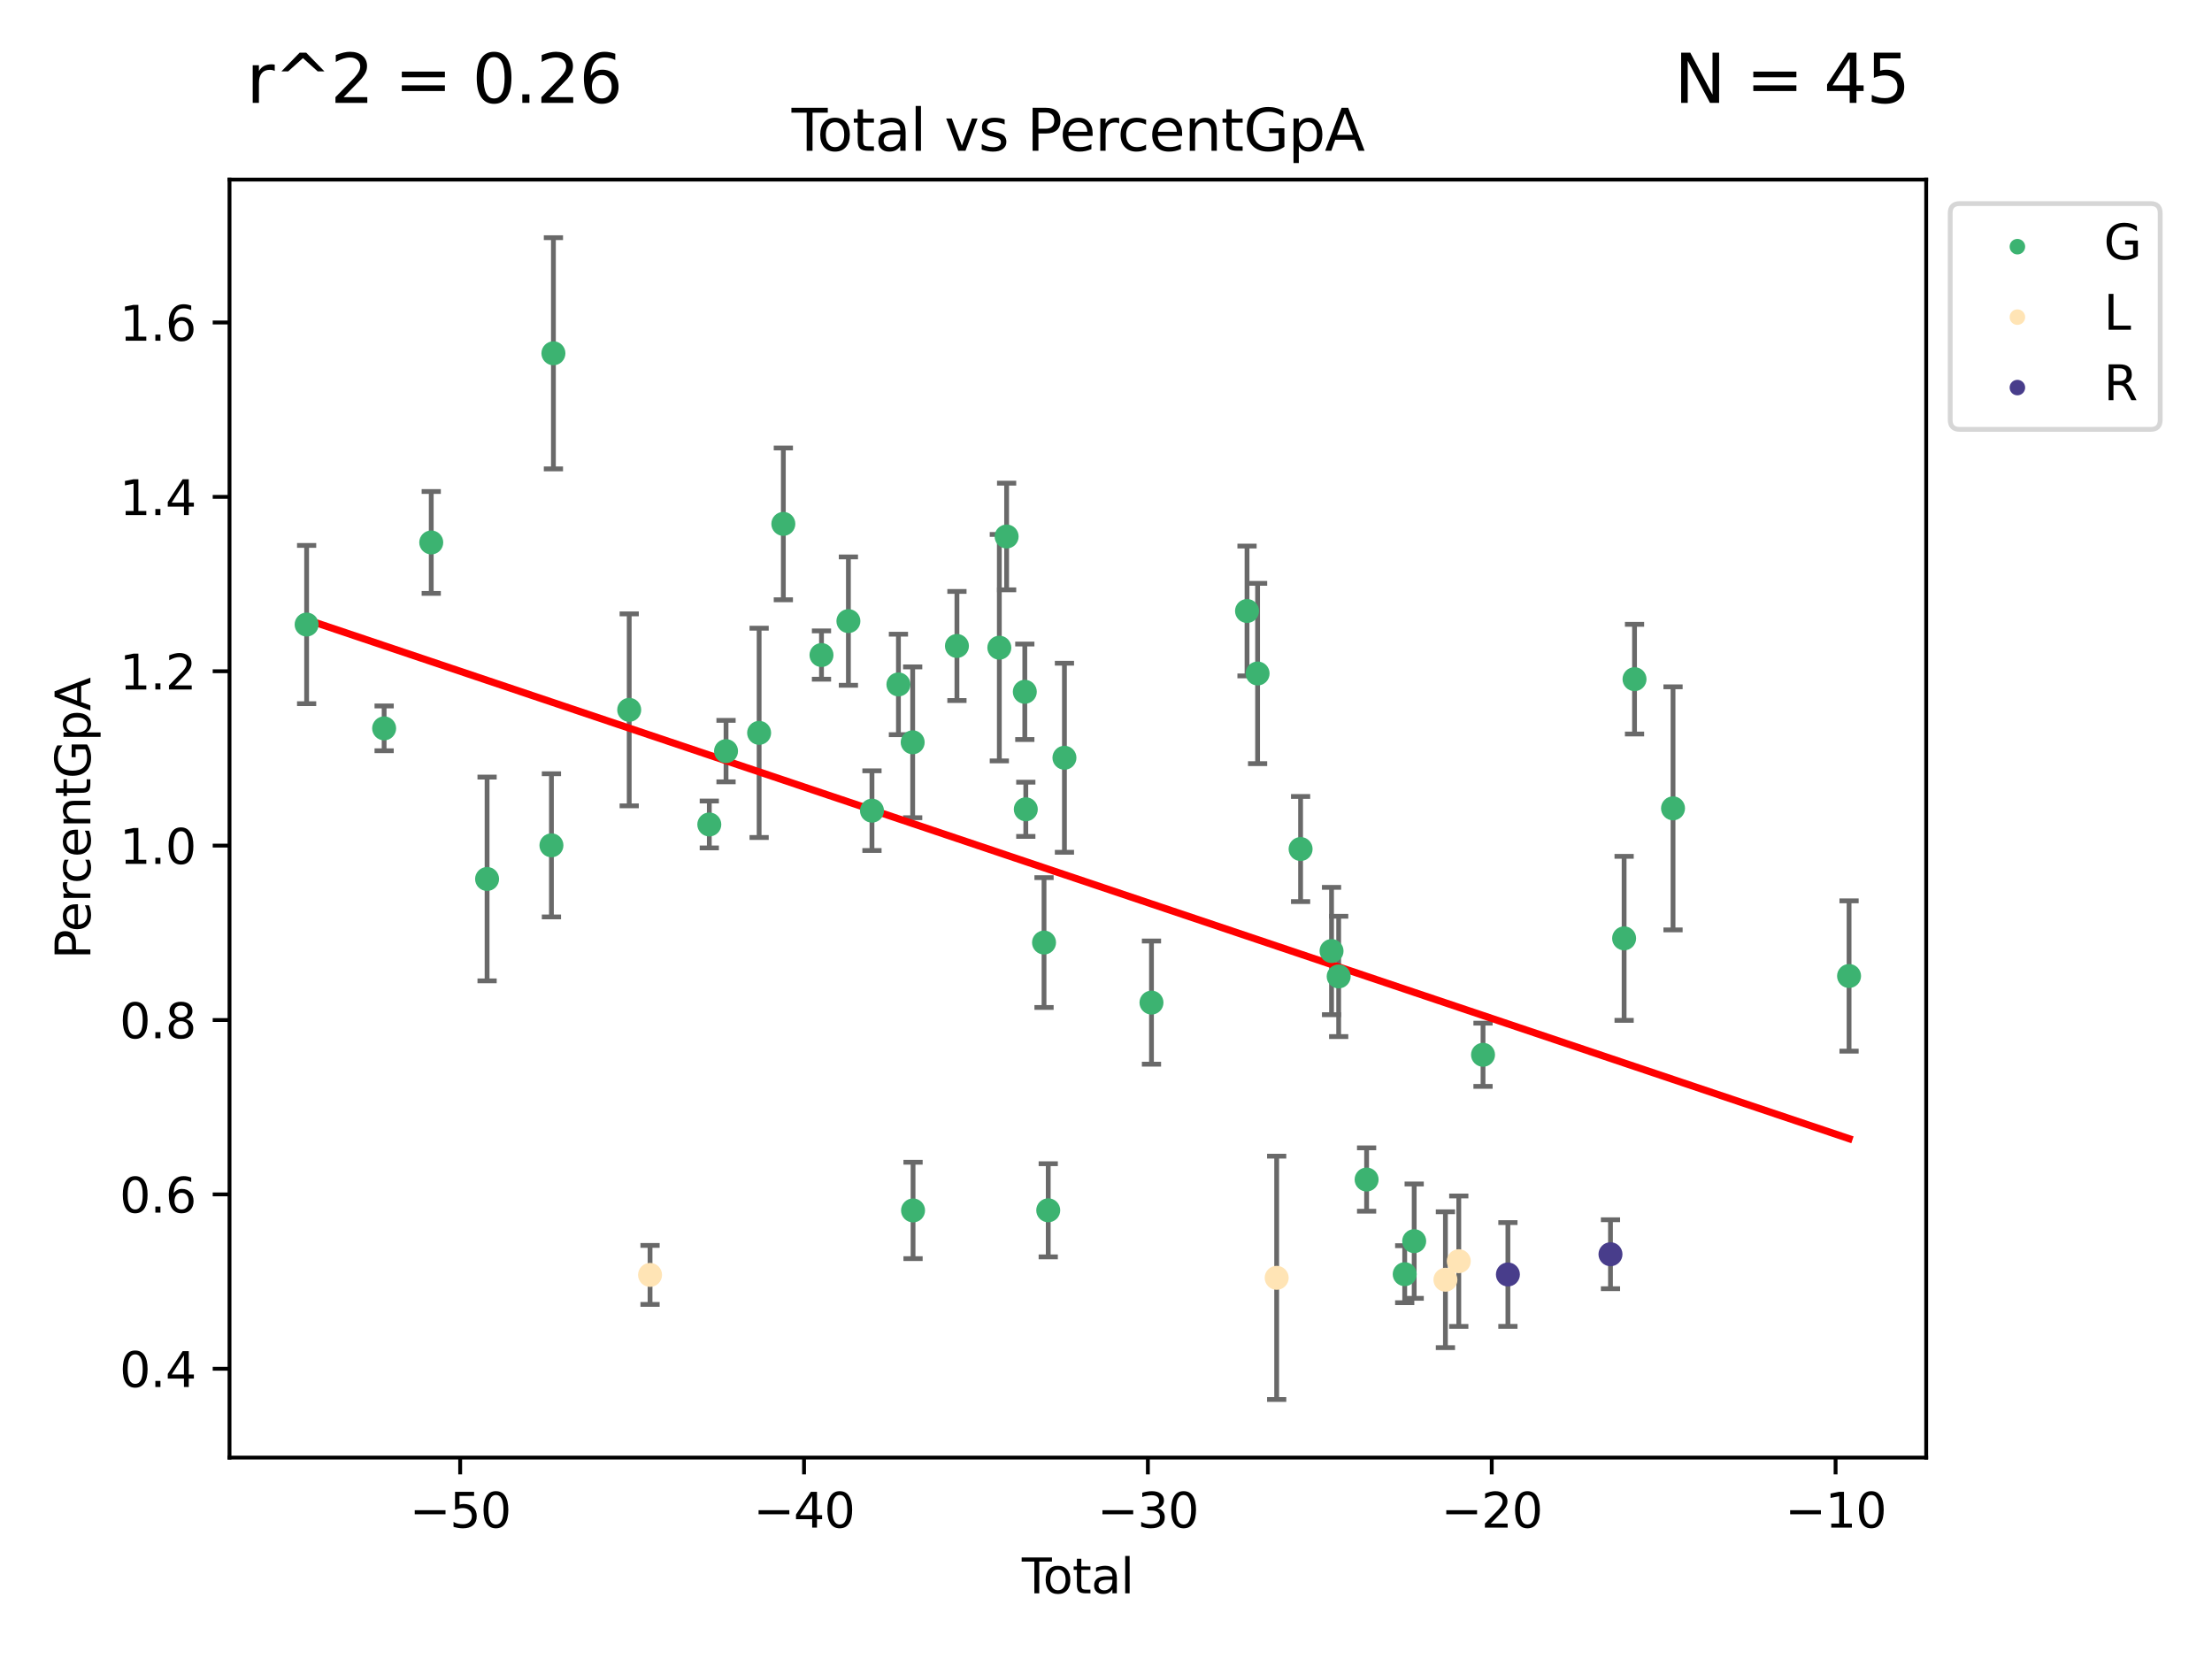 <?xml version="1.0" encoding="utf-8" standalone="no"?>
<!DOCTYPE svg PUBLIC "-//W3C//DTD SVG 1.1//EN"
  "http://www.w3.org/Graphics/SVG/1.1/DTD/svg11.dtd">
<svg xmlns:xlink="http://www.w3.org/1999/xlink" width="460.8pt" height="345.6pt" viewBox="0 0 460.8 345.6" xmlns="http://www.w3.org/2000/svg" version="1.1">
 <defs>
  <style type="text/css">*{stroke-linejoin: round; stroke-linecap: butt}</style>
 </defs>
 <g id="figure_1">
  <g id="patch_1">
   <path d="M 0 345.6 
L 460.8 345.6 
L 460.8 0 
L 0 0 
z
" style="fill: #ffffff"/>
  </g>
  <g id="axes_1">
   <g id="patch_2">
    <path d="M 47.81 303.64 
L 401.26 303.64 
L 401.26 37.411 
L 47.81 37.411 
z
" style="fill: #ffffff"/>
   </g>
   <g id="PathCollection_1">
    <defs>
     <path id="ma4bd546ba4" d="M 0 1.118 
C 0.297 1.118 0.581 1 0.791 0.791 
C 1 0.581 1.118 0.297 1.118 0 
C 1.118 -0.297 1 -0.581 0.791 -0.791 
C 0.581 -1 0.297 -1.118 0 -1.118 
C -0.297 -1.118 -0.581 -1 -0.791 -0.791 
C -1 -0.581 -1.118 -0.297 -1.118 0 
C -1.118 0.297 -1 0.581 -0.791 0.791 
C -0.581 1 -0.297 1.118 0 1.118 
z
" style="stroke: #3cb371"/>
    </defs>
    <g clip-path="url(#pdb0dfb20a8)">
     <use xlink:href="#ma4bd546ba4" x="63.876" y="130.103" style="fill: #3cb371; stroke: #3cb371"/>
     <use xlink:href="#ma4bd546ba4" x="80.023" y="151.73" style="fill: #3cb371; stroke: #3cb371"/>
     <use xlink:href="#ma4bd546ba4" x="89.836" y="113.002" style="fill: #3cb371; stroke: #3cb371"/>
     <use xlink:href="#ma4bd546ba4" x="101.468" y="183.108" style="fill: #3cb371; stroke: #3cb371"/>
     <use xlink:href="#ma4bd546ba4" x="114.874" y="176.096" style="fill: #3cb371; stroke: #3cb371"/>
     <use xlink:href="#ma4bd546ba4" x="115.287" y="73.596" style="fill: #3cb371; stroke: #3cb371"/>
     <use xlink:href="#ma4bd546ba4" x="131.077" y="147.876" style="fill: #3cb371; stroke: #3cb371"/>
     <use xlink:href="#ma4bd546ba4" x="147.761" y="171.752" style="fill: #3cb371; stroke: #3cb371"/>
     <use xlink:href="#ma4bd546ba4" x="151.246" y="156.473" style="fill: #3cb371; stroke: #3cb371"/>
     <use xlink:href="#ma4bd546ba4" x="158.14" y="152.668" style="fill: #3cb371; stroke: #3cb371"/>
     <use xlink:href="#ma4bd546ba4" x="163.184" y="109.133" style="fill: #3cb371; stroke: #3cb371"/>
     <use xlink:href="#ma4bd546ba4" x="171.131" y="136.456" style="fill: #3cb371; stroke: #3cb371"/>
     <use xlink:href="#ma4bd546ba4" x="176.738" y="129.387" style="fill: #3cb371; stroke: #3cb371"/>
     <use xlink:href="#ma4bd546ba4" x="181.647" y="168.875" style="fill: #3cb371; stroke: #3cb371"/>
     <use xlink:href="#ma4bd546ba4" x="187.159" y="142.581" style="fill: #3cb371; stroke: #3cb371"/>
     <use xlink:href="#ma4bd546ba4" x="190.128" y="154.635" style="fill: #3cb371; stroke: #3cb371"/>
     <use xlink:href="#ma4bd546ba4" x="190.206" y="252.155" style="fill: #3cb371; stroke: #3cb371"/>
     <use xlink:href="#ma4bd546ba4" x="199.347" y="134.567" style="fill: #3cb371; stroke: #3cb371"/>
     <use xlink:href="#ma4bd546ba4" x="208.179" y="134.925" style="fill: #3cb371; stroke: #3cb371"/>
     <use xlink:href="#ma4bd546ba4" x="209.697" y="111.762" style="fill: #3cb371; stroke: #3cb371"/>
     <use xlink:href="#ma4bd546ba4" x="213.486" y="144.113" style="fill: #3cb371; stroke: #3cb371"/>
     <use xlink:href="#ma4bd546ba4" x="213.693" y="168.591" style="fill: #3cb371; stroke: #3cb371"/>
     <use xlink:href="#ma4bd546ba4" x="217.491" y="196.348" style="fill: #3cb371; stroke: #3cb371"/>
     <use xlink:href="#ma4bd546ba4" x="218.367" y="252.128" style="fill: #3cb371; stroke: #3cb371"/>
     <use xlink:href="#ma4bd546ba4" x="221.743" y="157.855" style="fill: #3cb371; stroke: #3cb371"/>
     <use xlink:href="#ma4bd546ba4" x="239.874" y="208.858" style="fill: #3cb371; stroke: #3cb371"/>
     <use xlink:href="#ma4bd546ba4" x="259.778" y="127.281" style="fill: #3cb371; stroke: #3cb371"/>
     <use xlink:href="#ma4bd546ba4" x="261.981" y="140.301" style="fill: #3cb371; stroke: #3cb371"/>
     <use xlink:href="#ma4bd546ba4" x="270.937" y="176.867" style="fill: #3cb371; stroke: #3cb371"/>
     <use xlink:href="#ma4bd546ba4" x="277.384" y="198.115" style="fill: #3cb371; stroke: #3cb371"/>
     <use xlink:href="#ma4bd546ba4" x="278.871" y="203.408" style="fill: #3cb371; stroke: #3cb371"/>
     <use xlink:href="#ma4bd546ba4" x="284.689" y="245.717" style="fill: #3cb371; stroke: #3cb371"/>
     <use xlink:href="#ma4bd546ba4" x="292.627" y="265.437" style="fill: #3cb371; stroke: #3cb371"/>
     <use xlink:href="#ma4bd546ba4" x="294.601" y="258.556" style="fill: #3cb371; stroke: #3cb371"/>
     <use xlink:href="#ma4bd546ba4" x="308.941" y="219.729" style="fill: #3cb371; stroke: #3cb371"/>
     <use xlink:href="#ma4bd546ba4" x="338.333" y="195.476" style="fill: #3cb371; stroke: #3cb371"/>
     <use xlink:href="#ma4bd546ba4" x="340.502" y="141.482" style="fill: #3cb371; stroke: #3cb371"/>
     <use xlink:href="#ma4bd546ba4" x="348.522" y="168.392" style="fill: #3cb371; stroke: #3cb371"/>
     <use xlink:href="#ma4bd546ba4" x="385.194" y="203.318" style="fill: #3cb371; stroke: #3cb371"/>
    </g>
   </g>
   <g id="PathCollection_2">
    <defs>
     <path id="m33d53a963c" d="M 0 1.118 
C 0.297 1.118 0.581 1 0.791 0.791 
C 1 0.581 1.118 0.297 1.118 0 
C 1.118 -0.297 1 -0.581 0.791 -0.791 
C 0.581 -1 0.297 -1.118 0 -1.118 
C -0.297 -1.118 -0.581 -1 -0.791 -0.791 
C -1 -0.581 -1.118 -0.297 -1.118 0 
C -1.118 0.297 -1 0.581 -0.791 0.791 
C -0.581 1 -0.297 1.118 0 1.118 
z
" style="stroke: #ffe4b5"/>
    </defs>
    <g clip-path="url(#pdb0dfb20a8)">
     <use xlink:href="#m33d53a963c" x="135.417" y="265.586" style="fill: #ffe4b5; stroke: #ffe4b5"/>
     <use xlink:href="#m33d53a963c" x="265.955" y="266.194" style="fill: #ffe4b5; stroke: #ffe4b5"/>
     <use xlink:href="#m33d53a963c" x="301.109" y="266.591" style="fill: #ffe4b5; stroke: #ffe4b5"/>
     <use xlink:href="#m33d53a963c" x="303.891" y="262.731" style="fill: #ffe4b5; stroke: #ffe4b5"/>
    </g>
   </g>
   <g id="PathCollection_3">
    <defs>
     <path id="m07541182db" d="M 0 1.118 
C 0.297 1.118 0.581 1 0.791 0.791 
C 1 0.581 1.118 0.297 1.118 0 
C 1.118 -0.297 1 -0.581 0.791 -0.791 
C 0.581 -1 0.297 -1.118 0 -1.118 
C -0.297 -1.118 -0.581 -1 -0.791 -0.791 
C -1 -0.581 -1.118 -0.297 -1.118 0 
C -1.118 0.297 -1 0.581 -0.791 0.791 
C -0.581 1 -0.297 1.118 0 1.118 
z
" style="stroke: #483d8b"/>
    </defs>
    <g clip-path="url(#pdb0dfb20a8)">
     <use xlink:href="#m07541182db" x="314.124" y="265.497" style="fill: #483d8b; stroke: #483d8b"/>
     <use xlink:href="#m07541182db" x="335.493" y="261.282" style="fill: #483d8b; stroke: #483d8b"/>
    </g>
   </g>
   <g id="matplotlib.axis_1">
    <g id="xtick_1">
     <g id="line2d_1">
      <defs>
       <path id="m2dba7afd23" d="M 0 0 
L 0 3.5 
" style="stroke: #000000; stroke-width: 0.8"/>
      </defs>
      <g>
       <use xlink:href="#m2dba7afd23" x="95.864" y="303.64" style="stroke: #000000; stroke-width: 0.8"/>
      </g>
     </g>
     <g id="text_1">
      <!-- −50 -->
      <g transform="translate(85.312 318.238)scale(0.1 -0.1)">
       <defs>
        <path id="DejaVuSans-2212" d="M 678 2272 
L 4684 2272 
L 4684 1741 
L 678 1741 
L 678 2272 
z
" transform="scale(0.016)"/>
        <path id="DejaVuSans-35" d="M 691 4666 
L 3169 4666 
L 3169 4134 
L 1269 4134 
L 1269 2991 
Q 1406 3038 1543 3061 
Q 1681 3084 1819 3084 
Q 2600 3084 3056 2656 
Q 3513 2228 3513 1497 
Q 3513 744 3044 326 
Q 2575 -91 1722 -91 
Q 1428 -91 1123 -41 
Q 819 9 494 109 
L 494 744 
Q 775 591 1075 516 
Q 1375 441 1709 441 
Q 2250 441 2565 725 
Q 2881 1009 2881 1497 
Q 2881 1984 2565 2268 
Q 2250 2553 1709 2553 
Q 1456 2553 1204 2497 
Q 953 2441 691 2322 
L 691 4666 
z
" transform="scale(0.016)"/>
        <path id="DejaVuSans-30" d="M 2034 4250 
Q 1547 4250 1301 3770 
Q 1056 3291 1056 2328 
Q 1056 1369 1301 889 
Q 1547 409 2034 409 
Q 2525 409 2770 889 
Q 3016 1369 3016 2328 
Q 3016 3291 2770 3770 
Q 2525 4250 2034 4250 
z
M 2034 4750 
Q 2819 4750 3233 4129 
Q 3647 3509 3647 2328 
Q 3647 1150 3233 529 
Q 2819 -91 2034 -91 
Q 1250 -91 836 529 
Q 422 1150 422 2328 
Q 422 3509 836 4129 
Q 1250 4750 2034 4750 
z
" transform="scale(0.016)"/>
       </defs>
       <use xlink:href="#DejaVuSans-2212"/>
       <use xlink:href="#DejaVuSans-35" x="83.789"/>
       <use xlink:href="#DejaVuSans-30" x="147.412"/>
      </g>
     </g>
    </g>
    <g id="xtick_2">
     <g id="line2d_2">
      <g>
       <use xlink:href="#m2dba7afd23" x="167.495" y="303.64" style="stroke: #000000; stroke-width: 0.8"/>
      </g>
     </g>
     <g id="text_2">
      <!-- −40 -->
      <g transform="translate(156.942 318.238)scale(0.1 -0.1)">
       <defs>
        <path id="DejaVuSans-34" d="M 2419 4116 
L 825 1625 
L 2419 1625 
L 2419 4116 
z
M 2253 4666 
L 3047 4666 
L 3047 1625 
L 3713 1625 
L 3713 1100 
L 3047 1100 
L 3047 0 
L 2419 0 
L 2419 1100 
L 313 1100 
L 313 1709 
L 2253 4666 
z
" transform="scale(0.016)"/>
       </defs>
       <use xlink:href="#DejaVuSans-2212"/>
       <use xlink:href="#DejaVuSans-34" x="83.789"/>
       <use xlink:href="#DejaVuSans-30" x="147.412"/>
      </g>
     </g>
    </g>
    <g id="xtick_3">
     <g id="line2d_3">
      <g>
       <use xlink:href="#m2dba7afd23" x="239.125" y="303.64" style="stroke: #000000; stroke-width: 0.8"/>
      </g>
     </g>
     <g id="text_3">
      <!-- −30 -->
      <g transform="translate(228.573 318.238)scale(0.1 -0.1)">
       <defs>
        <path id="DejaVuSans-33" d="M 2597 2516 
Q 3050 2419 3304 2112 
Q 3559 1806 3559 1356 
Q 3559 666 3084 287 
Q 2609 -91 1734 -91 
Q 1441 -91 1130 -33 
Q 819 25 488 141 
L 488 750 
Q 750 597 1062 519 
Q 1375 441 1716 441 
Q 2309 441 2620 675 
Q 2931 909 2931 1356 
Q 2931 1769 2642 2001 
Q 2353 2234 1838 2234 
L 1294 2234 
L 1294 2753 
L 1863 2753 
Q 2328 2753 2575 2939 
Q 2822 3125 2822 3475 
Q 2822 3834 2567 4026 
Q 2313 4219 1838 4219 
Q 1578 4219 1281 4162 
Q 984 4106 628 3988 
L 628 4550 
Q 988 4650 1302 4700 
Q 1616 4750 1894 4750 
Q 2613 4750 3031 4423 
Q 3450 4097 3450 3541 
Q 3450 3153 3228 2886 
Q 3006 2619 2597 2516 
z
" transform="scale(0.016)"/>
       </defs>
       <use xlink:href="#DejaVuSans-2212"/>
       <use xlink:href="#DejaVuSans-33" x="83.789"/>
       <use xlink:href="#DejaVuSans-30" x="147.412"/>
      </g>
     </g>
    </g>
    <g id="xtick_4">
     <g id="line2d_4">
      <g>
       <use xlink:href="#m2dba7afd23" x="310.756" y="303.64" style="stroke: #000000; stroke-width: 0.8"/>
      </g>
     </g>
     <g id="text_4">
      <!-- −20 -->
      <g transform="translate(300.203 318.238)scale(0.1 -0.1)">
       <defs>
        <path id="DejaVuSans-32" d="M 1228 531 
L 3431 531 
L 3431 0 
L 469 0 
L 469 531 
Q 828 903 1448 1529 
Q 2069 2156 2228 2338 
Q 2531 2678 2651 2914 
Q 2772 3150 2772 3378 
Q 2772 3750 2511 3984 
Q 2250 4219 1831 4219 
Q 1534 4219 1204 4116 
Q 875 4013 500 3803 
L 500 4441 
Q 881 4594 1212 4672 
Q 1544 4750 1819 4750 
Q 2544 4750 2975 4387 
Q 3406 4025 3406 3419 
Q 3406 3131 3298 2873 
Q 3191 2616 2906 2266 
Q 2828 2175 2409 1742 
Q 1991 1309 1228 531 
z
" transform="scale(0.016)"/>
       </defs>
       <use xlink:href="#DejaVuSans-2212"/>
       <use xlink:href="#DejaVuSans-32" x="83.789"/>
       <use xlink:href="#DejaVuSans-30" x="147.412"/>
      </g>
     </g>
    </g>
    <g id="xtick_5">
     <g id="line2d_5">
      <g>
       <use xlink:href="#m2dba7afd23" x="382.386" y="303.64" style="stroke: #000000; stroke-width: 0.8"/>
      </g>
     </g>
     <g id="text_5">
      <!-- −10 -->
      <g transform="translate(371.834 318.238)scale(0.1 -0.1)">
       <defs>
        <path id="DejaVuSans-31" d="M 794 531 
L 1825 531 
L 1825 4091 
L 703 3866 
L 703 4441 
L 1819 4666 
L 2450 4666 
L 2450 531 
L 3481 531 
L 3481 0 
L 794 0 
L 794 531 
z
" transform="scale(0.016)"/>
       </defs>
       <use xlink:href="#DejaVuSans-2212"/>
       <use xlink:href="#DejaVuSans-31" x="83.789"/>
       <use xlink:href="#DejaVuSans-30" x="147.412"/>
      </g>
     </g>
    </g>
    <g id="text_6">
     <!-- Total -->
     <g transform="translate(212.858 331.917)scale(0.1 -0.1)">
      <defs>
       <path id="DejaVuSans-54" d="M -19 4666 
L 3928 4666 
L 3928 4134 
L 2272 4134 
L 2272 0 
L 1638 0 
L 1638 4134 
L -19 4134 
L -19 4666 
z
" transform="scale(0.016)"/>
       <path id="DejaVuSans-6f" d="M 1959 3097 
Q 1497 3097 1228 2736 
Q 959 2375 959 1747 
Q 959 1119 1226 758 
Q 1494 397 1959 397 
Q 2419 397 2687 759 
Q 2956 1122 2956 1747 
Q 2956 2369 2687 2733 
Q 2419 3097 1959 3097 
z
M 1959 3584 
Q 2709 3584 3137 3096 
Q 3566 2609 3566 1747 
Q 3566 888 3137 398 
Q 2709 -91 1959 -91 
Q 1206 -91 779 398 
Q 353 888 353 1747 
Q 353 2609 779 3096 
Q 1206 3584 1959 3584 
z
" transform="scale(0.016)"/>
       <path id="DejaVuSans-74" d="M 1172 4494 
L 1172 3500 
L 2356 3500 
L 2356 3053 
L 1172 3053 
L 1172 1153 
Q 1172 725 1289 603 
Q 1406 481 1766 481 
L 2356 481 
L 2356 0 
L 1766 0 
Q 1100 0 847 248 
Q 594 497 594 1153 
L 594 3053 
L 172 3053 
L 172 3500 
L 594 3500 
L 594 4494 
L 1172 4494 
z
" transform="scale(0.016)"/>
       <path id="DejaVuSans-61" d="M 2194 1759 
Q 1497 1759 1228 1600 
Q 959 1441 959 1056 
Q 959 750 1161 570 
Q 1363 391 1709 391 
Q 2188 391 2477 730 
Q 2766 1069 2766 1631 
L 2766 1759 
L 2194 1759 
z
M 3341 1997 
L 3341 0 
L 2766 0 
L 2766 531 
Q 2569 213 2275 61 
Q 1981 -91 1556 -91 
Q 1019 -91 701 211 
Q 384 513 384 1019 
Q 384 1609 779 1909 
Q 1175 2209 1959 2209 
L 2766 2209 
L 2766 2266 
Q 2766 2663 2505 2880 
Q 2244 3097 1772 3097 
Q 1472 3097 1187 3025 
Q 903 2953 641 2809 
L 641 3341 
Q 956 3463 1253 3523 
Q 1550 3584 1831 3584 
Q 2591 3584 2966 3190 
Q 3341 2797 3341 1997 
z
" transform="scale(0.016)"/>
       <path id="DejaVuSans-6c" d="M 603 4863 
L 1178 4863 
L 1178 0 
L 603 0 
L 603 4863 
z
" transform="scale(0.016)"/>
      </defs>
      <use xlink:href="#DejaVuSans-54"/>
      <use xlink:href="#DejaVuSans-6f" x="44.084"/>
      <use xlink:href="#DejaVuSans-74" x="105.266"/>
      <use xlink:href="#DejaVuSans-61" x="144.475"/>
      <use xlink:href="#DejaVuSans-6c" x="205.754"/>
     </g>
    </g>
   </g>
   <g id="matplotlib.axis_2">
    <g id="ytick_1">
     <g id="line2d_6">
      <defs>
       <path id="m4692af3ecf" d="M 0 0 
L -3.5 0 
" style="stroke: #000000; stroke-width: 0.8"/>
      </defs>
      <g>
       <use xlink:href="#m4692af3ecf" x="47.81" y="285.139" style="stroke: #000000; stroke-width: 0.8"/>
      </g>
     </g>
     <g id="text_7">
      <!-- 0.4 -->
      <g transform="translate(24.907 288.939)scale(0.1 -0.1)">
       <defs>
        <path id="DejaVuSans-2e" d="M 684 794 
L 1344 794 
L 1344 0 
L 684 0 
L 684 794 
z
" transform="scale(0.016)"/>
       </defs>
       <use xlink:href="#DejaVuSans-30"/>
       <use xlink:href="#DejaVuSans-2e" x="63.623"/>
       <use xlink:href="#DejaVuSans-34" x="95.41"/>
      </g>
     </g>
    </g>
    <g id="ytick_2">
     <g id="line2d_7">
      <g>
       <use xlink:href="#m4692af3ecf" x="47.81" y="248.813" style="stroke: #000000; stroke-width: 0.8"/>
      </g>
     </g>
     <g id="text_8">
      <!-- 0.6 -->
      <g transform="translate(24.907 252.612)scale(0.1 -0.1)">
       <defs>
        <path id="DejaVuSans-36" d="M 2113 2584 
Q 1688 2584 1439 2293 
Q 1191 2003 1191 1497 
Q 1191 994 1439 701 
Q 1688 409 2113 409 
Q 2538 409 2786 701 
Q 3034 994 3034 1497 
Q 3034 2003 2786 2293 
Q 2538 2584 2113 2584 
z
M 3366 4563 
L 3366 3988 
Q 3128 4100 2886 4159 
Q 2644 4219 2406 4219 
Q 1781 4219 1451 3797 
Q 1122 3375 1075 2522 
Q 1259 2794 1537 2939 
Q 1816 3084 2150 3084 
Q 2853 3084 3261 2657 
Q 3669 2231 3669 1497 
Q 3669 778 3244 343 
Q 2819 -91 2113 -91 
Q 1303 -91 875 529 
Q 447 1150 447 2328 
Q 447 3434 972 4092 
Q 1497 4750 2381 4750 
Q 2619 4750 2861 4703 
Q 3103 4656 3366 4563 
z
" transform="scale(0.016)"/>
       </defs>
       <use xlink:href="#DejaVuSans-30"/>
       <use xlink:href="#DejaVuSans-2e" x="63.623"/>
       <use xlink:href="#DejaVuSans-36" x="95.41"/>
      </g>
     </g>
    </g>
    <g id="ytick_3">
     <g id="line2d_8">
      <g>
       <use xlink:href="#m4692af3ecf" x="47.81" y="212.486" style="stroke: #000000; stroke-width: 0.8"/>
      </g>
     </g>
     <g id="text_9">
      <!-- 0.8 -->
      <g transform="translate(24.907 216.285)scale(0.1 -0.1)">
       <defs>
        <path id="DejaVuSans-38" d="M 2034 2216 
Q 1584 2216 1326 1975 
Q 1069 1734 1069 1313 
Q 1069 891 1326 650 
Q 1584 409 2034 409 
Q 2484 409 2743 651 
Q 3003 894 3003 1313 
Q 3003 1734 2745 1975 
Q 2488 2216 2034 2216 
z
M 1403 2484 
Q 997 2584 770 2862 
Q 544 3141 544 3541 
Q 544 4100 942 4425 
Q 1341 4750 2034 4750 
Q 2731 4750 3128 4425 
Q 3525 4100 3525 3541 
Q 3525 3141 3298 2862 
Q 3072 2584 2669 2484 
Q 3125 2378 3379 2068 
Q 3634 1759 3634 1313 
Q 3634 634 3220 271 
Q 2806 -91 2034 -91 
Q 1263 -91 848 271 
Q 434 634 434 1313 
Q 434 1759 690 2068 
Q 947 2378 1403 2484 
z
M 1172 3481 
Q 1172 3119 1398 2916 
Q 1625 2713 2034 2713 
Q 2441 2713 2670 2916 
Q 2900 3119 2900 3481 
Q 2900 3844 2670 4047 
Q 2441 4250 2034 4250 
Q 1625 4250 1398 4047 
Q 1172 3844 1172 3481 
z
" transform="scale(0.016)"/>
       </defs>
       <use xlink:href="#DejaVuSans-30"/>
       <use xlink:href="#DejaVuSans-2e" x="63.623"/>
       <use xlink:href="#DejaVuSans-38" x="95.41"/>
      </g>
     </g>
    </g>
    <g id="ytick_4">
     <g id="line2d_9">
      <g>
       <use xlink:href="#m4692af3ecf" x="47.81" y="176.159" style="stroke: #000000; stroke-width: 0.8"/>
      </g>
     </g>
     <g id="text_10">
      <!-- 1.0 -->
      <g transform="translate(24.907 179.958)scale(0.1 -0.1)">
       <use xlink:href="#DejaVuSans-31"/>
       <use xlink:href="#DejaVuSans-2e" x="63.623"/>
       <use xlink:href="#DejaVuSans-30" x="95.41"/>
      </g>
     </g>
    </g>
    <g id="ytick_5">
     <g id="line2d_10">
      <g>
       <use xlink:href="#m4692af3ecf" x="47.81" y="139.832" style="stroke: #000000; stroke-width: 0.8"/>
      </g>
     </g>
     <g id="text_11">
      <!-- 1.2 -->
      <g transform="translate(24.907 143.631)scale(0.1 -0.1)">
       <use xlink:href="#DejaVuSans-31"/>
       <use xlink:href="#DejaVuSans-2e" x="63.623"/>
       <use xlink:href="#DejaVuSans-32" x="95.41"/>
      </g>
     </g>
    </g>
    <g id="ytick_6">
     <g id="line2d_11">
      <g>
       <use xlink:href="#m4692af3ecf" x="47.81" y="103.505" style="stroke: #000000; stroke-width: 0.8"/>
      </g>
     </g>
     <g id="text_12">
      <!-- 1.4 -->
      <g transform="translate(24.907 107.304)scale(0.1 -0.1)">
       <use xlink:href="#DejaVuSans-31"/>
       <use xlink:href="#DejaVuSans-2e" x="63.623"/>
       <use xlink:href="#DejaVuSans-34" x="95.41"/>
      </g>
     </g>
    </g>
    <g id="ytick_7">
     <g id="line2d_12">
      <g>
       <use xlink:href="#m4692af3ecf" x="47.81" y="67.178" style="stroke: #000000; stroke-width: 0.8"/>
      </g>
     </g>
     <g id="text_13">
      <!-- 1.6 -->
      <g transform="translate(24.907 70.978)scale(0.1 -0.1)">
       <use xlink:href="#DejaVuSans-31"/>
       <use xlink:href="#DejaVuSans-2e" x="63.623"/>
       <use xlink:href="#DejaVuSans-36" x="95.41"/>
      </g>
     </g>
    </g>
    <g id="text_14">
     <!-- PercentGpA -->
     <g transform="translate(18.827 199.802)rotate(-90)scale(0.1 -0.1)">
      <defs>
       <path id="DejaVuSans-50" d="M 1259 4147 
L 1259 2394 
L 2053 2394 
Q 2494 2394 2734 2622 
Q 2975 2850 2975 3272 
Q 2975 3691 2734 3919 
Q 2494 4147 2053 4147 
L 1259 4147 
z
M 628 4666 
L 2053 4666 
Q 2838 4666 3239 4311 
Q 3641 3956 3641 3272 
Q 3641 2581 3239 2228 
Q 2838 1875 2053 1875 
L 1259 1875 
L 1259 0 
L 628 0 
L 628 4666 
z
" transform="scale(0.016)"/>
       <path id="DejaVuSans-65" d="M 3597 1894 
L 3597 1613 
L 953 1613 
Q 991 1019 1311 708 
Q 1631 397 2203 397 
Q 2534 397 2845 478 
Q 3156 559 3463 722 
L 3463 178 
Q 3153 47 2828 -22 
Q 2503 -91 2169 -91 
Q 1331 -91 842 396 
Q 353 884 353 1716 
Q 353 2575 817 3079 
Q 1281 3584 2069 3584 
Q 2775 3584 3186 3129 
Q 3597 2675 3597 1894 
z
M 3022 2063 
Q 3016 2534 2758 2815 
Q 2500 3097 2075 3097 
Q 1594 3097 1305 2825 
Q 1016 2553 972 2059 
L 3022 2063 
z
" transform="scale(0.016)"/>
       <path id="DejaVuSans-72" d="M 2631 2963 
Q 2534 3019 2420 3045 
Q 2306 3072 2169 3072 
Q 1681 3072 1420 2755 
Q 1159 2438 1159 1844 
L 1159 0 
L 581 0 
L 581 3500 
L 1159 3500 
L 1159 2956 
Q 1341 3275 1631 3429 
Q 1922 3584 2338 3584 
Q 2397 3584 2469 3576 
Q 2541 3569 2628 3553 
L 2631 2963 
z
" transform="scale(0.016)"/>
       <path id="DejaVuSans-63" d="M 3122 3366 
L 3122 2828 
Q 2878 2963 2633 3030 
Q 2388 3097 2138 3097 
Q 1578 3097 1268 2742 
Q 959 2388 959 1747 
Q 959 1106 1268 751 
Q 1578 397 2138 397 
Q 2388 397 2633 464 
Q 2878 531 3122 666 
L 3122 134 
Q 2881 22 2623 -34 
Q 2366 -91 2075 -91 
Q 1284 -91 818 406 
Q 353 903 353 1747 
Q 353 2603 823 3093 
Q 1294 3584 2113 3584 
Q 2378 3584 2631 3529 
Q 2884 3475 3122 3366 
z
" transform="scale(0.016)"/>
       <path id="DejaVuSans-6e" d="M 3513 2113 
L 3513 0 
L 2938 0 
L 2938 2094 
Q 2938 2591 2744 2837 
Q 2550 3084 2163 3084 
Q 1697 3084 1428 2787 
Q 1159 2491 1159 1978 
L 1159 0 
L 581 0 
L 581 3500 
L 1159 3500 
L 1159 2956 
Q 1366 3272 1645 3428 
Q 1925 3584 2291 3584 
Q 2894 3584 3203 3211 
Q 3513 2838 3513 2113 
z
" transform="scale(0.016)"/>
       <path id="DejaVuSans-47" d="M 3809 666 
L 3809 1919 
L 2778 1919 
L 2778 2438 
L 4434 2438 
L 4434 434 
Q 4069 175 3628 42 
Q 3188 -91 2688 -91 
Q 1594 -91 976 548 
Q 359 1188 359 2328 
Q 359 3472 976 4111 
Q 1594 4750 2688 4750 
Q 3144 4750 3555 4637 
Q 3966 4525 4313 4306 
L 4313 3634 
Q 3963 3931 3569 4081 
Q 3175 4231 2741 4231 
Q 1884 4231 1454 3753 
Q 1025 3275 1025 2328 
Q 1025 1384 1454 906 
Q 1884 428 2741 428 
Q 3075 428 3337 486 
Q 3600 544 3809 666 
z
" transform="scale(0.016)"/>
       <path id="DejaVuSans-70" d="M 1159 525 
L 1159 -1331 
L 581 -1331 
L 581 3500 
L 1159 3500 
L 1159 2969 
Q 1341 3281 1617 3432 
Q 1894 3584 2278 3584 
Q 2916 3584 3314 3078 
Q 3713 2572 3713 1747 
Q 3713 922 3314 415 
Q 2916 -91 2278 -91 
Q 1894 -91 1617 61 
Q 1341 213 1159 525 
z
M 3116 1747 
Q 3116 2381 2855 2742 
Q 2594 3103 2138 3103 
Q 1681 3103 1420 2742 
Q 1159 2381 1159 1747 
Q 1159 1113 1420 752 
Q 1681 391 2138 391 
Q 2594 391 2855 752 
Q 3116 1113 3116 1747 
z
" transform="scale(0.016)"/>
       <path id="DejaVuSans-41" d="M 2188 4044 
L 1331 1722 
L 3047 1722 
L 2188 4044 
z
M 1831 4666 
L 2547 4666 
L 4325 0 
L 3669 0 
L 3244 1197 
L 1141 1197 
L 716 0 
L 50 0 
L 1831 4666 
z
" transform="scale(0.016)"/>
      </defs>
      <use xlink:href="#DejaVuSans-50"/>
      <use xlink:href="#DejaVuSans-65" x="56.678"/>
      <use xlink:href="#DejaVuSans-72" x="118.201"/>
      <use xlink:href="#DejaVuSans-63" x="157.064"/>
      <use xlink:href="#DejaVuSans-65" x="212.045"/>
      <use xlink:href="#DejaVuSans-6e" x="273.568"/>
      <use xlink:href="#DejaVuSans-74" x="336.947"/>
      <use xlink:href="#DejaVuSans-47" x="376.156"/>
      <use xlink:href="#DejaVuSans-70" x="453.646"/>
      <use xlink:href="#DejaVuSans-41" x="517.123"/>
     </g>
    </g>
   </g>
   <g id="LineCollection_1">
    <path d="M 63.876 146.588 
L 63.876 113.619 
" clip-path="url(#pdb0dfb20a8)" style="fill: none; stroke: #696969"/>
    <path d="M 80.023 156.398 
L 80.023 147.062 
" clip-path="url(#pdb0dfb20a8)" style="fill: none; stroke: #696969"/>
    <path d="M 89.836 123.614 
L 89.836 102.39 
" clip-path="url(#pdb0dfb20a8)" style="fill: none; stroke: #696969"/>
    <path d="M 101.468 204.333 
L 101.468 161.883 
" clip-path="url(#pdb0dfb20a8)" style="fill: none; stroke: #696969"/>
    <path d="M 114.874 191.007 
L 114.874 161.186 
" clip-path="url(#pdb0dfb20a8)" style="fill: none; stroke: #696969"/>
    <path d="M 115.287 97.679 
L 115.287 49.513 
" clip-path="url(#pdb0dfb20a8)" style="fill: none; stroke: #696969"/>
    <path d="M 131.077 167.871 
L 131.077 127.881 
" clip-path="url(#pdb0dfb20a8)" style="fill: none; stroke: #696969"/>
    <path d="M 147.761 176.636 
L 147.761 166.867 
" clip-path="url(#pdb0dfb20a8)" style="fill: none; stroke: #696969"/>
    <path d="M 151.246 162.874 
L 151.246 150.071 
" clip-path="url(#pdb0dfb20a8)" style="fill: none; stroke: #696969"/>
    <path d="M 158.14 174.467 
L 158.14 130.868 
" clip-path="url(#pdb0dfb20a8)" style="fill: none; stroke: #696969"/>
    <path d="M 163.184 124.946 
L 163.184 93.321 
" clip-path="url(#pdb0dfb20a8)" style="fill: none; stroke: #696969"/>
    <path d="M 171.131 141.49 
L 171.131 131.422 
" clip-path="url(#pdb0dfb20a8)" style="fill: none; stroke: #696969"/>
    <path d="M 176.738 142.753 
L 176.738 116.02 
" clip-path="url(#pdb0dfb20a8)" style="fill: none; stroke: #696969"/>
    <path d="M 181.647 177.175 
L 181.647 160.574 
" clip-path="url(#pdb0dfb20a8)" style="fill: none; stroke: #696969"/>
    <path d="M 187.159 153.046 
L 187.159 132.116 
" clip-path="url(#pdb0dfb20a8)" style="fill: none; stroke: #696969"/>
    <path d="M 190.128 170.341 
L 190.128 138.929 
" clip-path="url(#pdb0dfb20a8)" style="fill: none; stroke: #696969"/>
    <path d="M 190.206 262.197 
L 190.206 242.114 
" clip-path="url(#pdb0dfb20a8)" style="fill: none; stroke: #696969"/>
    <path d="M 199.347 145.931 
L 199.347 123.202 
" clip-path="url(#pdb0dfb20a8)" style="fill: none; stroke: #696969"/>
    <path d="M 208.179 158.513 
L 208.179 111.337 
" clip-path="url(#pdb0dfb20a8)" style="fill: none; stroke: #696969"/>
    <path d="M 209.697 122.872 
L 209.697 100.651 
" clip-path="url(#pdb0dfb20a8)" style="fill: none; stroke: #696969"/>
    <path d="M 213.486 154.056 
L 213.486 134.17 
" clip-path="url(#pdb0dfb20a8)" style="fill: none; stroke: #696969"/>
    <path d="M 213.693 174.239 
L 213.693 162.944 
" clip-path="url(#pdb0dfb20a8)" style="fill: none; stroke: #696969"/>
    <path d="M 217.491 209.869 
L 217.491 182.827 
" clip-path="url(#pdb0dfb20a8)" style="fill: none; stroke: #696969"/>
    <path d="M 218.367 261.834 
L 218.367 242.423 
" clip-path="url(#pdb0dfb20a8)" style="fill: none; stroke: #696969"/>
    <path d="M 221.743 177.547 
L 221.743 138.162 
" clip-path="url(#pdb0dfb20a8)" style="fill: none; stroke: #696969"/>
    <path d="M 239.874 221.687 
L 239.874 196.029 
" clip-path="url(#pdb0dfb20a8)" style="fill: none; stroke: #696969"/>
    <path d="M 259.778 140.803 
L 259.778 113.758 
" clip-path="url(#pdb0dfb20a8)" style="fill: none; stroke: #696969"/>
    <path d="M 261.981 159.082 
L 261.981 121.52 
" clip-path="url(#pdb0dfb20a8)" style="fill: none; stroke: #696969"/>
    <path d="M 270.937 187.82 
L 270.937 165.915 
" clip-path="url(#pdb0dfb20a8)" style="fill: none; stroke: #696969"/>
    <path d="M 277.384 211.376 
L 277.384 184.854 
" clip-path="url(#pdb0dfb20a8)" style="fill: none; stroke: #696969"/>
    <path d="M 278.871 215.939 
L 278.871 190.876 
" clip-path="url(#pdb0dfb20a8)" style="fill: none; stroke: #696969"/>
    <path d="M 284.689 252.32 
L 284.689 239.115 
" clip-path="url(#pdb0dfb20a8)" style="fill: none; stroke: #696969"/>
    <path d="M 292.627 271.377 
L 292.627 259.498 
" clip-path="url(#pdb0dfb20a8)" style="fill: none; stroke: #696969"/>
    <path d="M 294.601 270.466 
L 294.601 246.645 
" clip-path="url(#pdb0dfb20a8)" style="fill: none; stroke: #696969"/>
    <path d="M 308.941 226.314 
L 308.941 213.143 
" clip-path="url(#pdb0dfb20a8)" style="fill: none; stroke: #696969"/>
    <path d="M 338.333 212.559 
L 338.333 178.392 
" clip-path="url(#pdb0dfb20a8)" style="fill: none; stroke: #696969"/>
    <path d="M 340.502 152.907 
L 340.502 130.057 
" clip-path="url(#pdb0dfb20a8)" style="fill: none; stroke: #696969"/>
    <path d="M 348.522 193.713 
L 348.522 143.071 
" clip-path="url(#pdb0dfb20a8)" style="fill: none; stroke: #696969"/>
    <path d="M 385.194 218.973 
L 385.194 187.662 
" clip-path="url(#pdb0dfb20a8)" style="fill: none; stroke: #696969"/>
   </g>
   <g id="line2d_13">
    <defs>
     <path id="m1449e694e4" d="M 2 0 
L -2 -0 
" style="stroke: #696969"/>
    </defs>
    <g clip-path="url(#pdb0dfb20a8)">
     <use xlink:href="#m1449e694e4" x="63.876" y="146.588" style="fill: #696969; stroke: #696969"/>
     <use xlink:href="#m1449e694e4" x="80.023" y="156.398" style="fill: #696969; stroke: #696969"/>
     <use xlink:href="#m1449e694e4" x="89.836" y="123.614" style="fill: #696969; stroke: #696969"/>
     <use xlink:href="#m1449e694e4" x="101.468" y="204.333" style="fill: #696969; stroke: #696969"/>
     <use xlink:href="#m1449e694e4" x="114.874" y="191.007" style="fill: #696969; stroke: #696969"/>
     <use xlink:href="#m1449e694e4" x="115.287" y="97.679" style="fill: #696969; stroke: #696969"/>
     <use xlink:href="#m1449e694e4" x="131.077" y="167.871" style="fill: #696969; stroke: #696969"/>
     <use xlink:href="#m1449e694e4" x="147.761" y="176.636" style="fill: #696969; stroke: #696969"/>
     <use xlink:href="#m1449e694e4" x="151.246" y="162.874" style="fill: #696969; stroke: #696969"/>
     <use xlink:href="#m1449e694e4" x="158.14" y="174.467" style="fill: #696969; stroke: #696969"/>
     <use xlink:href="#m1449e694e4" x="163.184" y="124.946" style="fill: #696969; stroke: #696969"/>
     <use xlink:href="#m1449e694e4" x="171.131" y="141.49" style="fill: #696969; stroke: #696969"/>
     <use xlink:href="#m1449e694e4" x="176.738" y="142.753" style="fill: #696969; stroke: #696969"/>
     <use xlink:href="#m1449e694e4" x="181.647" y="177.175" style="fill: #696969; stroke: #696969"/>
     <use xlink:href="#m1449e694e4" x="187.159" y="153.046" style="fill: #696969; stroke: #696969"/>
     <use xlink:href="#m1449e694e4" x="190.128" y="170.341" style="fill: #696969; stroke: #696969"/>
     <use xlink:href="#m1449e694e4" x="190.206" y="262.197" style="fill: #696969; stroke: #696969"/>
     <use xlink:href="#m1449e694e4" x="199.347" y="145.931" style="fill: #696969; stroke: #696969"/>
     <use xlink:href="#m1449e694e4" x="208.179" y="158.513" style="fill: #696969; stroke: #696969"/>
     <use xlink:href="#m1449e694e4" x="209.697" y="122.872" style="fill: #696969; stroke: #696969"/>
     <use xlink:href="#m1449e694e4" x="213.486" y="154.056" style="fill: #696969; stroke: #696969"/>
     <use xlink:href="#m1449e694e4" x="213.693" y="174.239" style="fill: #696969; stroke: #696969"/>
     <use xlink:href="#m1449e694e4" x="217.491" y="209.869" style="fill: #696969; stroke: #696969"/>
     <use xlink:href="#m1449e694e4" x="218.367" y="261.834" style="fill: #696969; stroke: #696969"/>
     <use xlink:href="#m1449e694e4" x="221.743" y="177.547" style="fill: #696969; stroke: #696969"/>
     <use xlink:href="#m1449e694e4" x="239.874" y="221.687" style="fill: #696969; stroke: #696969"/>
     <use xlink:href="#m1449e694e4" x="259.778" y="140.803" style="fill: #696969; stroke: #696969"/>
     <use xlink:href="#m1449e694e4" x="261.981" y="159.082" style="fill: #696969; stroke: #696969"/>
     <use xlink:href="#m1449e694e4" x="270.937" y="187.82" style="fill: #696969; stroke: #696969"/>
     <use xlink:href="#m1449e694e4" x="277.384" y="211.376" style="fill: #696969; stroke: #696969"/>
     <use xlink:href="#m1449e694e4" x="278.871" y="215.939" style="fill: #696969; stroke: #696969"/>
     <use xlink:href="#m1449e694e4" x="284.689" y="252.32" style="fill: #696969; stroke: #696969"/>
     <use xlink:href="#m1449e694e4" x="292.627" y="271.377" style="fill: #696969; stroke: #696969"/>
     <use xlink:href="#m1449e694e4" x="294.601" y="270.466" style="fill: #696969; stroke: #696969"/>
     <use xlink:href="#m1449e694e4" x="308.941" y="226.314" style="fill: #696969; stroke: #696969"/>
     <use xlink:href="#m1449e694e4" x="338.333" y="212.559" style="fill: #696969; stroke: #696969"/>
     <use xlink:href="#m1449e694e4" x="340.502" y="152.907" style="fill: #696969; stroke: #696969"/>
     <use xlink:href="#m1449e694e4" x="348.522" y="193.713" style="fill: #696969; stroke: #696969"/>
     <use xlink:href="#m1449e694e4" x="385.194" y="218.973" style="fill: #696969; stroke: #696969"/>
    </g>
   </g>
   <g id="line2d_14">
    <g clip-path="url(#pdb0dfb20a8)">
     <use xlink:href="#m1449e694e4" x="63.876" y="113.619" style="fill: #696969; stroke: #696969"/>
     <use xlink:href="#m1449e694e4" x="80.023" y="147.062" style="fill: #696969; stroke: #696969"/>
     <use xlink:href="#m1449e694e4" x="89.836" y="102.39" style="fill: #696969; stroke: #696969"/>
     <use xlink:href="#m1449e694e4" x="101.468" y="161.883" style="fill: #696969; stroke: #696969"/>
     <use xlink:href="#m1449e694e4" x="114.874" y="161.186" style="fill: #696969; stroke: #696969"/>
     <use xlink:href="#m1449e694e4" x="115.287" y="49.513" style="fill: #696969; stroke: #696969"/>
     <use xlink:href="#m1449e694e4" x="131.077" y="127.881" style="fill: #696969; stroke: #696969"/>
     <use xlink:href="#m1449e694e4" x="147.761" y="166.867" style="fill: #696969; stroke: #696969"/>
     <use xlink:href="#m1449e694e4" x="151.246" y="150.071" style="fill: #696969; stroke: #696969"/>
     <use xlink:href="#m1449e694e4" x="158.14" y="130.868" style="fill: #696969; stroke: #696969"/>
     <use xlink:href="#m1449e694e4" x="163.184" y="93.321" style="fill: #696969; stroke: #696969"/>
     <use xlink:href="#m1449e694e4" x="171.131" y="131.422" style="fill: #696969; stroke: #696969"/>
     <use xlink:href="#m1449e694e4" x="176.738" y="116.02" style="fill: #696969; stroke: #696969"/>
     <use xlink:href="#m1449e694e4" x="181.647" y="160.574" style="fill: #696969; stroke: #696969"/>
     <use xlink:href="#m1449e694e4" x="187.159" y="132.116" style="fill: #696969; stroke: #696969"/>
     <use xlink:href="#m1449e694e4" x="190.128" y="138.929" style="fill: #696969; stroke: #696969"/>
     <use xlink:href="#m1449e694e4" x="190.206" y="242.114" style="fill: #696969; stroke: #696969"/>
     <use xlink:href="#m1449e694e4" x="199.347" y="123.202" style="fill: #696969; stroke: #696969"/>
     <use xlink:href="#m1449e694e4" x="208.179" y="111.337" style="fill: #696969; stroke: #696969"/>
     <use xlink:href="#m1449e694e4" x="209.697" y="100.651" style="fill: #696969; stroke: #696969"/>
     <use xlink:href="#m1449e694e4" x="213.486" y="134.17" style="fill: #696969; stroke: #696969"/>
     <use xlink:href="#m1449e694e4" x="213.693" y="162.944" style="fill: #696969; stroke: #696969"/>
     <use xlink:href="#m1449e694e4" x="217.491" y="182.827" style="fill: #696969; stroke: #696969"/>
     <use xlink:href="#m1449e694e4" x="218.367" y="242.423" style="fill: #696969; stroke: #696969"/>
     <use xlink:href="#m1449e694e4" x="221.743" y="138.162" style="fill: #696969; stroke: #696969"/>
     <use xlink:href="#m1449e694e4" x="239.874" y="196.029" style="fill: #696969; stroke: #696969"/>
     <use xlink:href="#m1449e694e4" x="259.778" y="113.758" style="fill: #696969; stroke: #696969"/>
     <use xlink:href="#m1449e694e4" x="261.981" y="121.52" style="fill: #696969; stroke: #696969"/>
     <use xlink:href="#m1449e694e4" x="270.937" y="165.915" style="fill: #696969; stroke: #696969"/>
     <use xlink:href="#m1449e694e4" x="277.384" y="184.854" style="fill: #696969; stroke: #696969"/>
     <use xlink:href="#m1449e694e4" x="278.871" y="190.876" style="fill: #696969; stroke: #696969"/>
     <use xlink:href="#m1449e694e4" x="284.689" y="239.115" style="fill: #696969; stroke: #696969"/>
     <use xlink:href="#m1449e694e4" x="292.627" y="259.498" style="fill: #696969; stroke: #696969"/>
     <use xlink:href="#m1449e694e4" x="294.601" y="246.645" style="fill: #696969; stroke: #696969"/>
     <use xlink:href="#m1449e694e4" x="308.941" y="213.143" style="fill: #696969; stroke: #696969"/>
     <use xlink:href="#m1449e694e4" x="338.333" y="178.392" style="fill: #696969; stroke: #696969"/>
     <use xlink:href="#m1449e694e4" x="340.502" y="130.057" style="fill: #696969; stroke: #696969"/>
     <use xlink:href="#m1449e694e4" x="348.522" y="143.071" style="fill: #696969; stroke: #696969"/>
     <use xlink:href="#m1449e694e4" x="385.194" y="187.662" style="fill: #696969; stroke: #696969"/>
    </g>
   </g>
   <g id="LineCollection_2">
    <path d="M 135.417 271.733 
L 135.417 259.439 
" clip-path="url(#pdb0dfb20a8)" style="fill: none; stroke: #696969"/>
    <path d="M 265.955 291.539 
L 265.955 240.849 
" clip-path="url(#pdb0dfb20a8)" style="fill: none; stroke: #696969"/>
    <path d="M 301.109 280.74 
L 301.109 252.442 
" clip-path="url(#pdb0dfb20a8)" style="fill: none; stroke: #696969"/>
    <path d="M 303.891 276.315 
L 303.891 249.147 
" clip-path="url(#pdb0dfb20a8)" style="fill: none; stroke: #696969"/>
   </g>
   <g id="line2d_15">
    <g clip-path="url(#pdb0dfb20a8)">
     <use xlink:href="#m1449e694e4" x="135.417" y="271.733" style="fill: #696969; stroke: #696969"/>
     <use xlink:href="#m1449e694e4" x="265.955" y="291.539" style="fill: #696969; stroke: #696969"/>
     <use xlink:href="#m1449e694e4" x="301.109" y="280.74" style="fill: #696969; stroke: #696969"/>
     <use xlink:href="#m1449e694e4" x="303.891" y="276.315" style="fill: #696969; stroke: #696969"/>
    </g>
   </g>
   <g id="line2d_16">
    <g clip-path="url(#pdb0dfb20a8)">
     <use xlink:href="#m1449e694e4" x="135.417" y="259.439" style="fill: #696969; stroke: #696969"/>
     <use xlink:href="#m1449e694e4" x="265.955" y="240.849" style="fill: #696969; stroke: #696969"/>
     <use xlink:href="#m1449e694e4" x="301.109" y="252.442" style="fill: #696969; stroke: #696969"/>
     <use xlink:href="#m1449e694e4" x="303.891" y="249.147" style="fill: #696969; stroke: #696969"/>
    </g>
   </g>
   <g id="LineCollection_3">
    <path d="M 314.124 276.308 
L 314.124 254.686 
" clip-path="url(#pdb0dfb20a8)" style="fill: none; stroke: #696969"/>
    <path d="M 335.493 268.462 
L 335.493 254.101 
" clip-path="url(#pdb0dfb20a8)" style="fill: none; stroke: #696969"/>
   </g>
   <g id="line2d_17">
    <g clip-path="url(#pdb0dfb20a8)">
     <use xlink:href="#m1449e694e4" x="314.124" y="276.308" style="fill: #696969; stroke: #696969"/>
     <use xlink:href="#m1449e694e4" x="335.493" y="268.462" style="fill: #696969; stroke: #696969"/>
    </g>
   </g>
   <g id="line2d_18">
    <g clip-path="url(#pdb0dfb20a8)">
     <use xlink:href="#m1449e694e4" x="314.124" y="254.686" style="fill: #696969; stroke: #696969"/>
     <use xlink:href="#m1449e694e4" x="335.493" y="254.101" style="fill: #696969; stroke: #696969"/>
    </g>
   </g>
   <g id="line2d_19">
    <path d="M 63.876 129.072 
L 80.023 134.506 
L 89.836 137.808 
L 101.468 141.723 
L 114.874 146.234 
L 115.287 146.373 
L 131.077 151.687 
L 135.417 153.148 
L 147.761 157.302 
L 151.246 158.474 
L 158.14 160.795 
L 163.184 162.492 
L 171.131 165.167 
L 176.738 167.053 
L 181.647 168.705 
L 187.159 170.56 
L 190.128 171.559 
L 190.206 171.586 
L 199.347 174.662 
L 208.179 177.634 
L 209.697 178.145 
L 213.486 179.42 
L 213.693 179.49 
L 217.491 180.768 
L 218.367 181.063 
L 221.743 182.199 
L 239.874 188.301 
L 259.778 194.999 
L 261.981 195.74 
L 265.955 197.078 
L 270.937 198.754 
L 277.384 200.924 
L 278.871 201.424 
L 284.689 203.382 
L 292.627 206.054 
L 294.601 206.718 
L 301.109 208.908 
L 303.891 209.844 
L 308.941 211.544 
L 314.124 213.288 
L 335.493 220.479 
L 338.333 221.435 
L 340.502 222.165 
L 348.522 224.864 
L 385.194 237.205 
" clip-path="url(#pdb0dfb20a8)" style="fill: none; stroke: #ff0000; stroke-width: 1.5; stroke-linecap: square"/>
   </g>
   <g id="line2d_20">
    <defs>
     <path id="md19ff8d2bc" d="M 0 2 
C 0.53 2 1.039 1.789 1.414 1.414 
C 1.789 1.039 2 0.53 2 0 
C 2 -0.53 1.789 -1.039 1.414 -1.414 
C 1.039 -1.789 0.53 -2 0 -2 
C -0.53 -2 -1.039 -1.789 -1.414 -1.414 
C -1.789 -1.039 -2 -0.53 -2 0 
C -2 0.53 -1.789 1.039 -1.414 1.414 
C -1.039 1.789 -0.53 2 0 2 
z
" style="stroke: #3cb371"/>
    </defs>
    <g clip-path="url(#pdb0dfb20a8)">
     <use xlink:href="#md19ff8d2bc" x="63.876" y="130.103" style="fill: #3cb371; stroke: #3cb371"/>
     <use xlink:href="#md19ff8d2bc" x="80.023" y="151.73" style="fill: #3cb371; stroke: #3cb371"/>
     <use xlink:href="#md19ff8d2bc" x="89.836" y="113.002" style="fill: #3cb371; stroke: #3cb371"/>
     <use xlink:href="#md19ff8d2bc" x="101.468" y="183.108" style="fill: #3cb371; stroke: #3cb371"/>
     <use xlink:href="#md19ff8d2bc" x="114.874" y="176.096" style="fill: #3cb371; stroke: #3cb371"/>
     <use xlink:href="#md19ff8d2bc" x="115.287" y="73.596" style="fill: #3cb371; stroke: #3cb371"/>
     <use xlink:href="#md19ff8d2bc" x="131.077" y="147.876" style="fill: #3cb371; stroke: #3cb371"/>
     <use xlink:href="#md19ff8d2bc" x="147.761" y="171.752" style="fill: #3cb371; stroke: #3cb371"/>
     <use xlink:href="#md19ff8d2bc" x="151.246" y="156.473" style="fill: #3cb371; stroke: #3cb371"/>
     <use xlink:href="#md19ff8d2bc" x="158.14" y="152.668" style="fill: #3cb371; stroke: #3cb371"/>
     <use xlink:href="#md19ff8d2bc" x="163.184" y="109.133" style="fill: #3cb371; stroke: #3cb371"/>
     <use xlink:href="#md19ff8d2bc" x="171.131" y="136.456" style="fill: #3cb371; stroke: #3cb371"/>
     <use xlink:href="#md19ff8d2bc" x="176.738" y="129.387" style="fill: #3cb371; stroke: #3cb371"/>
     <use xlink:href="#md19ff8d2bc" x="181.647" y="168.875" style="fill: #3cb371; stroke: #3cb371"/>
     <use xlink:href="#md19ff8d2bc" x="187.159" y="142.581" style="fill: #3cb371; stroke: #3cb371"/>
     <use xlink:href="#md19ff8d2bc" x="190.128" y="154.635" style="fill: #3cb371; stroke: #3cb371"/>
     <use xlink:href="#md19ff8d2bc" x="190.206" y="252.155" style="fill: #3cb371; stroke: #3cb371"/>
     <use xlink:href="#md19ff8d2bc" x="199.347" y="134.567" style="fill: #3cb371; stroke: #3cb371"/>
     <use xlink:href="#md19ff8d2bc" x="208.179" y="134.925" style="fill: #3cb371; stroke: #3cb371"/>
     <use xlink:href="#md19ff8d2bc" x="209.697" y="111.762" style="fill: #3cb371; stroke: #3cb371"/>
     <use xlink:href="#md19ff8d2bc" x="213.486" y="144.113" style="fill: #3cb371; stroke: #3cb371"/>
     <use xlink:href="#md19ff8d2bc" x="213.693" y="168.591" style="fill: #3cb371; stroke: #3cb371"/>
     <use xlink:href="#md19ff8d2bc" x="217.491" y="196.348" style="fill: #3cb371; stroke: #3cb371"/>
     <use xlink:href="#md19ff8d2bc" x="218.367" y="252.128" style="fill: #3cb371; stroke: #3cb371"/>
     <use xlink:href="#md19ff8d2bc" x="221.743" y="157.855" style="fill: #3cb371; stroke: #3cb371"/>
     <use xlink:href="#md19ff8d2bc" x="239.874" y="208.858" style="fill: #3cb371; stroke: #3cb371"/>
     <use xlink:href="#md19ff8d2bc" x="259.778" y="127.281" style="fill: #3cb371; stroke: #3cb371"/>
     <use xlink:href="#md19ff8d2bc" x="261.981" y="140.301" style="fill: #3cb371; stroke: #3cb371"/>
     <use xlink:href="#md19ff8d2bc" x="270.937" y="176.867" style="fill: #3cb371; stroke: #3cb371"/>
     <use xlink:href="#md19ff8d2bc" x="277.384" y="198.115" style="fill: #3cb371; stroke: #3cb371"/>
     <use xlink:href="#md19ff8d2bc" x="278.871" y="203.408" style="fill: #3cb371; stroke: #3cb371"/>
     <use xlink:href="#md19ff8d2bc" x="284.689" y="245.717" style="fill: #3cb371; stroke: #3cb371"/>
     <use xlink:href="#md19ff8d2bc" x="292.627" y="265.437" style="fill: #3cb371; stroke: #3cb371"/>
     <use xlink:href="#md19ff8d2bc" x="294.601" y="258.556" style="fill: #3cb371; stroke: #3cb371"/>
     <use xlink:href="#md19ff8d2bc" x="308.941" y="219.729" style="fill: #3cb371; stroke: #3cb371"/>
     <use xlink:href="#md19ff8d2bc" x="338.333" y="195.476" style="fill: #3cb371; stroke: #3cb371"/>
     <use xlink:href="#md19ff8d2bc" x="340.502" y="141.482" style="fill: #3cb371; stroke: #3cb371"/>
     <use xlink:href="#md19ff8d2bc" x="348.522" y="168.392" style="fill: #3cb371; stroke: #3cb371"/>
     <use xlink:href="#md19ff8d2bc" x="385.194" y="203.318" style="fill: #3cb371; stroke: #3cb371"/>
    </g>
   </g>
   <g id="line2d_21">
    <defs>
     <path id="m7dddfe043f" d="M 0 2 
C 0.53 2 1.039 1.789 1.414 1.414 
C 1.789 1.039 2 0.53 2 0 
C 2 -0.53 1.789 -1.039 1.414 -1.414 
C 1.039 -1.789 0.53 -2 0 -2 
C -0.53 -2 -1.039 -1.789 -1.414 -1.414 
C -1.789 -1.039 -2 -0.53 -2 0 
C -2 0.53 -1.789 1.039 -1.414 1.414 
C -1.039 1.789 -0.53 2 0 2 
z
" style="stroke: #ffe4b5"/>
    </defs>
    <g clip-path="url(#pdb0dfb20a8)">
     <use xlink:href="#m7dddfe043f" x="135.417" y="265.586" style="fill: #ffe4b5; stroke: #ffe4b5"/>
     <use xlink:href="#m7dddfe043f" x="265.955" y="266.194" style="fill: #ffe4b5; stroke: #ffe4b5"/>
     <use xlink:href="#m7dddfe043f" x="301.109" y="266.591" style="fill: #ffe4b5; stroke: #ffe4b5"/>
     <use xlink:href="#m7dddfe043f" x="303.891" y="262.731" style="fill: #ffe4b5; stroke: #ffe4b5"/>
    </g>
   </g>
   <g id="line2d_22">
    <defs>
     <path id="mab518878ce" d="M 0 2 
C 0.53 2 1.039 1.789 1.414 1.414 
C 1.789 1.039 2 0.53 2 0 
C 2 -0.53 1.789 -1.039 1.414 -1.414 
C 1.039 -1.789 0.53 -2 0 -2 
C -0.53 -2 -1.039 -1.789 -1.414 -1.414 
C -1.789 -1.039 -2 -0.53 -2 0 
C -2 0.53 -1.789 1.039 -1.414 1.414 
C -1.039 1.789 -0.53 2 0 2 
z
" style="stroke: #483d8b"/>
    </defs>
    <g clip-path="url(#pdb0dfb20a8)">
     <use xlink:href="#mab518878ce" x="314.124" y="265.497" style="fill: #483d8b; stroke: #483d8b"/>
     <use xlink:href="#mab518878ce" x="335.493" y="261.282" style="fill: #483d8b; stroke: #483d8b"/>
    </g>
   </g>
   <g id="patch_3">
    <path d="M 47.81 303.64 
L 47.81 37.411 
" style="fill: none; stroke: #000000; stroke-width: 0.8; stroke-linejoin: miter; stroke-linecap: square"/>
   </g>
   <g id="patch_4">
    <path d="M 401.26 303.64 
L 401.26 37.411 
" style="fill: none; stroke: #000000; stroke-width: 0.8; stroke-linejoin: miter; stroke-linecap: square"/>
   </g>
   <g id="patch_5">
    <path d="M 47.81 303.64 
L 401.26 303.64 
" style="fill: none; stroke: #000000; stroke-width: 0.8; stroke-linejoin: miter; stroke-linecap: square"/>
   </g>
   <g id="patch_6">
    <path d="M 47.81 37.411 
L 401.26 37.411 
" style="fill: none; stroke: #000000; stroke-width: 0.8; stroke-linejoin: miter; stroke-linecap: square"/>
   </g>
   <g id="text_15">
    <!-- N = 45 -->
    <g transform="translate(348.806 21.426)scale(0.14 -0.14)">
     <defs>
      <path id="DejaVuSans-4e" d="M 628 4666 
L 1478 4666 
L 3547 763 
L 3547 4666 
L 4159 4666 
L 4159 0 
L 3309 0 
L 1241 3903 
L 1241 0 
L 628 0 
L 628 4666 
z
" transform="scale(0.016)"/>
      <path id="DejaVuSans-20" transform="scale(0.016)"/>
      <path id="DejaVuSans-3d" d="M 678 2906 
L 4684 2906 
L 4684 2381 
L 678 2381 
L 678 2906 
z
M 678 1631 
L 4684 1631 
L 4684 1100 
L 678 1100 
L 678 1631 
z
" transform="scale(0.016)"/>
     </defs>
     <use xlink:href="#DejaVuSans-4e"/>
     <use xlink:href="#DejaVuSans-20" x="74.805"/>
     <use xlink:href="#DejaVuSans-3d" x="106.592"/>
     <use xlink:href="#DejaVuSans-20" x="190.381"/>
     <use xlink:href="#DejaVuSans-34" x="222.168"/>
     <use xlink:href="#DejaVuSans-35" x="285.791"/>
    </g>
   </g>
   <g id="text_16">
    <!-- r^2 = 0.26 -->
    <g transform="translate(51.344 21.426)scale(0.14 -0.14)">
     <defs>
      <path id="DejaVuSans-5e" d="M 2988 4666 
L 4684 2925 
L 4056 2925 
L 2681 4159 
L 1306 2925 
L 678 2925 
L 2375 4666 
L 2988 4666 
z
" transform="scale(0.016)"/>
     </defs>
     <use xlink:href="#DejaVuSans-72"/>
     <use xlink:href="#DejaVuSans-5e" x="41.113"/>
     <use xlink:href="#DejaVuSans-32" x="124.902"/>
     <use xlink:href="#DejaVuSans-20" x="188.525"/>
     <use xlink:href="#DejaVuSans-3d" x="220.312"/>
     <use xlink:href="#DejaVuSans-20" x="304.102"/>
     <use xlink:href="#DejaVuSans-30" x="335.889"/>
     <use xlink:href="#DejaVuSans-2e" x="399.512"/>
     <use xlink:href="#DejaVuSans-32" x="431.299"/>
     <use xlink:href="#DejaVuSans-36" x="494.922"/>
    </g>
   </g>
   <g id="text_17">
    <!-- Total vs PercentGpA -->
    <g transform="translate(164.901 31.411)scale(0.12 -0.12)">
     <defs>
      <path id="DejaVuSans-76" d="M 191 3500 
L 800 3500 
L 1894 563 
L 2988 3500 
L 3597 3500 
L 2284 0 
L 1503 0 
L 191 3500 
z
" transform="scale(0.016)"/>
      <path id="DejaVuSans-73" d="M 2834 3397 
L 2834 2853 
Q 2591 2978 2328 3040 
Q 2066 3103 1784 3103 
Q 1356 3103 1142 2972 
Q 928 2841 928 2578 
Q 928 2378 1081 2264 
Q 1234 2150 1697 2047 
L 1894 2003 
Q 2506 1872 2764 1633 
Q 3022 1394 3022 966 
Q 3022 478 2636 193 
Q 2250 -91 1575 -91 
Q 1294 -91 989 -36 
Q 684 19 347 128 
L 347 722 
Q 666 556 975 473 
Q 1284 391 1588 391 
Q 1994 391 2212 530 
Q 2431 669 2431 922 
Q 2431 1156 2273 1281 
Q 2116 1406 1581 1522 
L 1381 1569 
Q 847 1681 609 1914 
Q 372 2147 372 2553 
Q 372 3047 722 3315 
Q 1072 3584 1716 3584 
Q 2034 3584 2315 3537 
Q 2597 3491 2834 3397 
z
" transform="scale(0.016)"/>
     </defs>
     <use xlink:href="#DejaVuSans-54"/>
     <use xlink:href="#DejaVuSans-6f" x="44.084"/>
     <use xlink:href="#DejaVuSans-74" x="105.266"/>
     <use xlink:href="#DejaVuSans-61" x="144.475"/>
     <use xlink:href="#DejaVuSans-6c" x="205.754"/>
     <use xlink:href="#DejaVuSans-20" x="233.537"/>
     <use xlink:href="#DejaVuSans-76" x="265.324"/>
     <use xlink:href="#DejaVuSans-73" x="324.504"/>
     <use xlink:href="#DejaVuSans-20" x="376.604"/>
     <use xlink:href="#DejaVuSans-50" x="408.391"/>
     <use xlink:href="#DejaVuSans-65" x="465.068"/>
     <use xlink:href="#DejaVuSans-72" x="526.592"/>
     <use xlink:href="#DejaVuSans-63" x="565.455"/>
     <use xlink:href="#DejaVuSans-65" x="620.436"/>
     <use xlink:href="#DejaVuSans-6e" x="681.959"/>
     <use xlink:href="#DejaVuSans-74" x="745.338"/>
     <use xlink:href="#DejaVuSans-47" x="784.547"/>
     <use xlink:href="#DejaVuSans-70" x="862.037"/>
     <use xlink:href="#DejaVuSans-41" x="925.514"/>
    </g>
   </g>
   <g id="legend_1">
    <g id="patch_7">
     <path d="M 408.26 89.446 
L 448.008 89.446 
Q 450.008 89.446 450.008 87.446 
L 450.008 44.411 
Q 450.008 42.411 448.008 42.411 
L 408.26 42.411 
Q 406.26 42.411 406.26 44.411 
L 406.26 87.446 
Q 406.26 89.446 408.26 89.446 
z
" style="fill: #ffffff; opacity: 0.8; stroke: #cccccc; stroke-linejoin: miter"/>
    </g>
    <g id="PathCollection_4">
     <g>
      <use xlink:href="#ma4bd546ba4" x="420.26" y="51.385" style="fill: #3cb371; stroke: #3cb371"/>
     </g>
    </g>
    <g id="text_18">
     <!-- G -->
     <g transform="translate(438.26 54.01)scale(0.1 -0.1)">
      <use xlink:href="#DejaVuSans-47"/>
     </g>
    </g>
    <g id="PathCollection_5">
     <g>
      <use xlink:href="#m33d53a963c" x="420.26" y="66.063" style="fill: #ffe4b5; stroke: #ffe4b5"/>
     </g>
    </g>
    <g id="text_19">
     <!-- L -->
     <g transform="translate(438.26 68.688)scale(0.1 -0.1)">
      <defs>
       <path id="DejaVuSans-4c" d="M 628 4666 
L 1259 4666 
L 1259 531 
L 3531 531 
L 3531 0 
L 628 0 
L 628 4666 
z
" transform="scale(0.016)"/>
      </defs>
      <use xlink:href="#DejaVuSans-4c"/>
     </g>
    </g>
    <g id="PathCollection_6">
     <g>
      <use xlink:href="#m07541182db" x="420.26" y="80.741" style="fill: #483d8b; stroke: #483d8b"/>
     </g>
    </g>
    <g id="text_20">
     <!-- R -->
     <g transform="translate(438.26 83.366)scale(0.1 -0.1)">
      <defs>
       <path id="DejaVuSans-52" d="M 2841 2188 
Q 3044 2119 3236 1894 
Q 3428 1669 3622 1275 
L 4263 0 
L 3584 0 
L 2988 1197 
Q 2756 1666 2539 1819 
Q 2322 1972 1947 1972 
L 1259 1972 
L 1259 0 
L 628 0 
L 628 4666 
L 2053 4666 
Q 2853 4666 3247 4331 
Q 3641 3997 3641 3322 
Q 3641 2881 3436 2590 
Q 3231 2300 2841 2188 
z
M 1259 4147 
L 1259 2491 
L 2053 2491 
Q 2509 2491 2742 2702 
Q 2975 2913 2975 3322 
Q 2975 3731 2742 3939 
Q 2509 4147 2053 4147 
L 1259 4147 
z
" transform="scale(0.016)"/>
      </defs>
      <use xlink:href="#DejaVuSans-52"/>
     </g>
    </g>
   </g>
  </g>
 </g>
 <defs>
  <clipPath id="pdb0dfb20a8">
   <rect x="47.81" y="37.411" width="353.45" height="266.229"/>
  </clipPath>
 </defs>
</svg>
